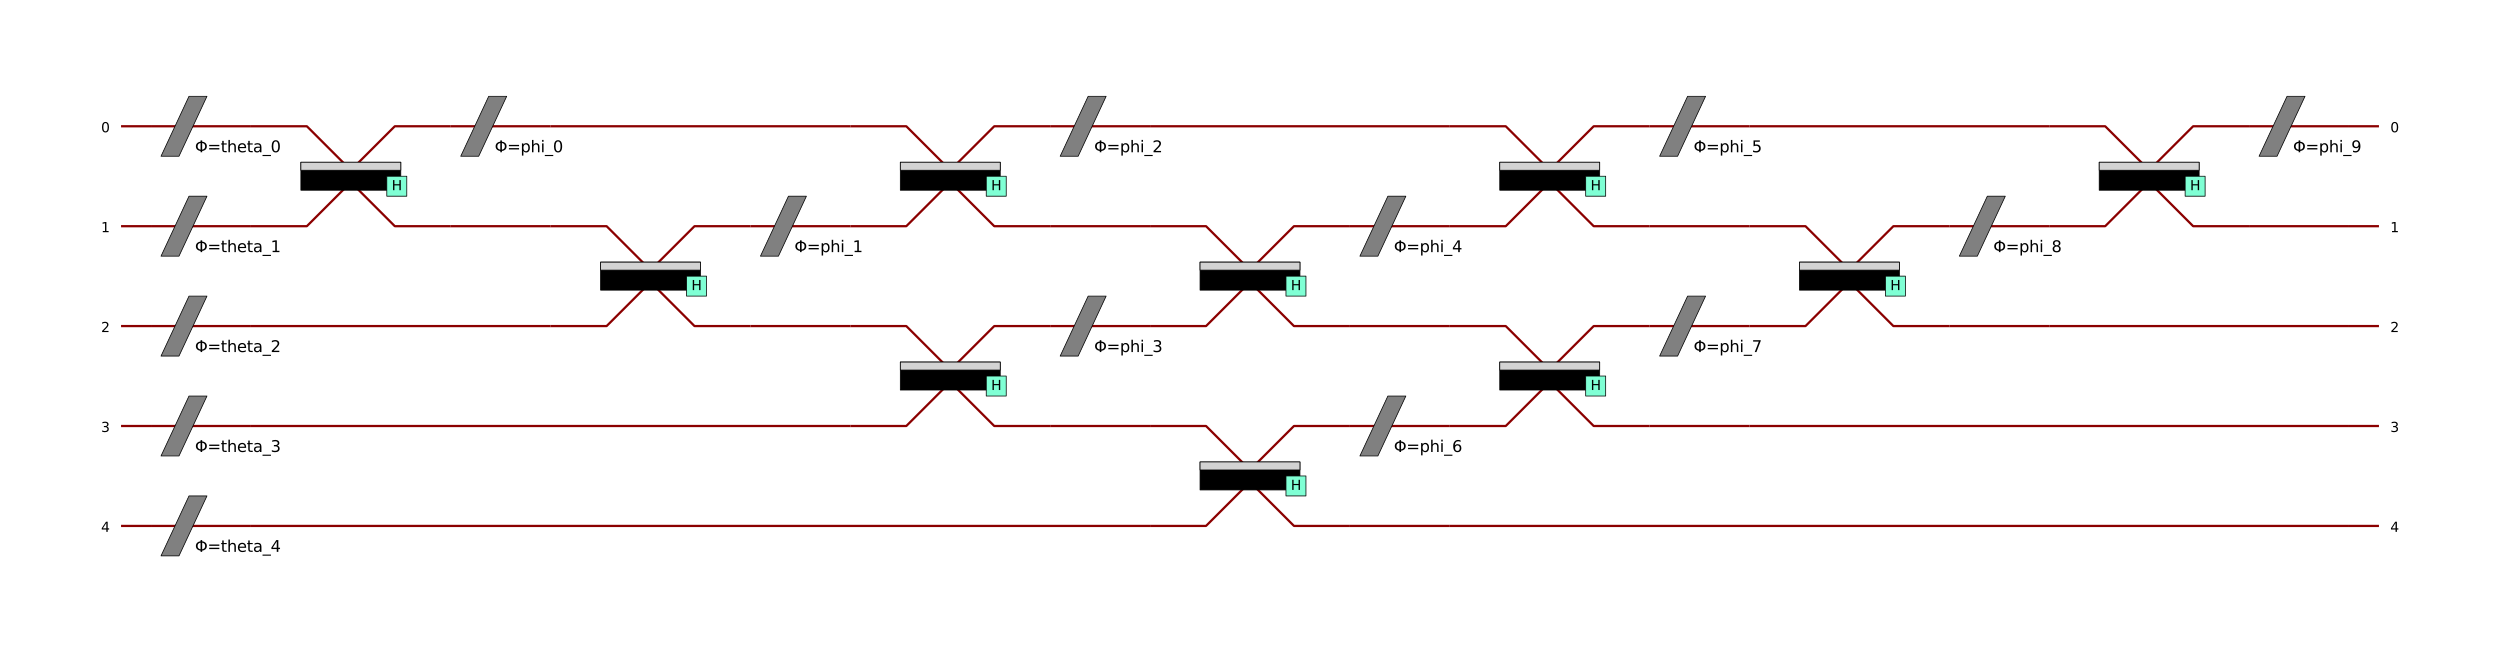 <?xml version="1.0" encoding="utf-8" standalone="no"?>
<!DOCTYPE svg PUBLIC "-//W3C//DTD SVG 1.1//EN"
  "http://www.w3.org/Graphics/SVG/1.1/DTD/svg11.dtd">
<svg xmlns:xlink="http://www.w3.org/1999/xlink" width="3312pt" height="864pt" viewBox="0 0 3312 864" xmlns="http://www.w3.org/2000/svg" version="1.1">
 <defs>
  <style type="text/css">*{stroke-linejoin: round; stroke-linecap: butt}</style>
 </defs>
 <g id="figure_1">
  <g id="patch_1">
   <path d="M 0 864
L 3312 864
L 3312 0
L 0 0
z
" style="fill: #ffffff"/>
  </g>
  <g id="axes_1">
   <g id="PatchCollection_1">
    <path d="M 160.364 167.286
L 200.071 167.286
" clip-path="url(#staticClipPath)" style="fill: none; stroke: #8b0000; stroke-width: 3"/>
    <path d="M 160.364 299.643
L 200.071 299.643
" clip-path="url(#staticClipPath)" style="fill: none; stroke: #8b0000; stroke-width: 3"/>
    <path d="M 160.364 432
L 200.071 432
" clip-path="url(#staticClipPath)" style="fill: none; stroke: #8b0000; stroke-width: 3"/>
    <path d="M 160.364 564.357
L 200.071 564.357
" clip-path="url(#staticClipPath)" style="fill: none; stroke: #8b0000; stroke-width: 3"/>
    <path d="M 160.364 696.714
L 200.071 696.714
" clip-path="url(#staticClipPath)" style="fill: none; stroke: #8b0000; stroke-width: 3"/>
    <path d="M 200.071 167.286
L 332.428 167.286
" clip-path="url(#staticClipPath)" style="fill: none; stroke: #8b0000; stroke-width: 3"/>
    <path d="M 213.307 206.993
L 237.131 206.993
L 274.191 127.578
L 250.367 127.578
L 213.307 206.993
L 237.131 206.993
z
" clip-path="url(#staticClipPath)" style="fill: #808080; stroke: #000000"/>
    <path d="M 200.071 299.643
L 332.428 299.643
" clip-path="url(#staticClipPath)" style="fill: none; stroke: #8b0000; stroke-width: 3"/>
    <path d="M 213.307 339.35
L 237.131 339.35
L 274.191 259.936
L 250.367 259.936
L 213.307 339.35
L 237.131 339.35
z
" clip-path="url(#staticClipPath)" style="fill: #808080; stroke: #000000"/>
    <path d="M 200.071 432
L 332.428 432
" clip-path="url(#staticClipPath)" style="fill: none; stroke: #8b0000; stroke-width: 3"/>
    <path d="M 213.307 471.707
L 237.131 471.707
L 274.191 392.293
L 250.367 392.293
L 213.307 471.707
L 237.131 471.707
z
" clip-path="url(#staticClipPath)" style="fill: #808080; stroke: #000000"/>
    <path d="M 200.071 564.357
L 332.428 564.357
" clip-path="url(#staticClipPath)" style="fill: none; stroke: #8b0000; stroke-width: 3"/>
    <path d="M 213.307 604.064
L 237.131 604.064
L 274.191 524.65
L 250.367 524.65
L 213.307 604.064
L 237.131 604.064
z
" clip-path="url(#staticClipPath)" style="fill: #808080; stroke: #000000"/>
    <path d="M 200.071 696.714
L 332.428 696.714
" clip-path="url(#staticClipPath)" style="fill: none; stroke: #8b0000; stroke-width: 3"/>
    <path d="M 213.307 736.422
L 237.131 736.422
L 274.191 657.007
L 250.367 657.007
L 213.307 736.422
L 237.131 736.422
z
" clip-path="url(#staticClipPath)" style="fill: #808080; stroke: #000000"/>
    <path d="M 332.428 167.286
L 406.548 167.286
L 456.844 217.581
" clip-path="url(#staticClipPath)" style="fill: none; stroke: #8b0000; stroke-width: 3"/>
    <path d="M 472.727 217.581
L 523.022 167.286
L 597.142 167.286
" clip-path="url(#staticClipPath)" style="fill: none; stroke: #8b0000; stroke-width: 3"/>
    <path d="M 332.428 299.643
L 406.548 299.643
L 456.844 249.347
" clip-path="url(#staticClipPath)" style="fill: none; stroke: #8b0000; stroke-width: 3"/>
    <path d="M 472.727 249.347
L 523.022 299.643
L 597.142 299.643
" clip-path="url(#staticClipPath)" style="fill: none; stroke: #8b0000; stroke-width: 3"/>
    <path d="M 398.607 214.934
L 530.964 214.934
L 530.964 251.994
L 398.607 251.994
z
" clip-path="url(#staticClipPath)" style="stroke: #000000"/>
    <path d="M 398.607 214.934
L 530.964 214.934
L 530.964 225.523
L 398.607 225.523
z
" clip-path="url(#staticClipPath)" style="fill: #d3d3d3; stroke: #000000"/>
    <path d="M 512.434 233.464
L 538.905 233.464
L 538.905 259.936
L 512.434 259.936
z
" clip-path="url(#staticClipPath)" style="fill: #7fffd4; stroke: #000000"/>
    <path d="M 597.142 167.286
L 729.5 167.286
" clip-path="url(#staticClipPath)" style="fill: none; stroke: #8b0000; stroke-width: 3"/>
    <path d="M 610.378 206.993
L 634.202 206.993
L 671.262 127.578
L 647.438 127.578
L 610.378 206.993
L 634.202 206.993
z
" clip-path="url(#staticClipPath)" style="fill: #808080; stroke: #000000"/>
    <path d="M 597.142 299.643
L 729.5 299.643
" clip-path="url(#staticClipPath)" style="fill: none; stroke: #8b0000; stroke-width: 3"/>
    <path d="M 332.428 432
L 729.5 432
" clip-path="url(#staticClipPath)" style="fill: none; stroke: #8b0000; stroke-width: 3"/>
    <path d="M 729.5 299.643
L 803.62 299.643
L 853.915 349.939
" clip-path="url(#staticClipPath)" style="fill: none; stroke: #8b0000; stroke-width: 3"/>
    <path d="M 869.798 349.939
L 920.094 299.643
L 994.214 299.643
" clip-path="url(#staticClipPath)" style="fill: none; stroke: #8b0000; stroke-width: 3"/>
    <path d="M 729.5 432
L 803.62 432
L 853.915 381.704
" clip-path="url(#staticClipPath)" style="fill: none; stroke: #8b0000; stroke-width: 3"/>
    <path d="M 869.798 381.704
L 920.094 432
L 994.214 432
" clip-path="url(#staticClipPath)" style="fill: none; stroke: #8b0000; stroke-width: 3"/>
    <path d="M 795.678 347.291
L 928.035 347.291
L 928.035 384.351
L 795.678 384.351
z
" clip-path="url(#staticClipPath)" style="stroke: #000000"/>
    <path d="M 795.678 347.291
L 928.035 347.291
L 928.035 357.88
L 795.678 357.88
z
" clip-path="url(#staticClipPath)" style="fill: #d3d3d3; stroke: #000000"/>
    <path d="M 909.505 365.821
L 935.977 365.821
L 935.977 392.293
L 909.505 392.293
z
" clip-path="url(#staticClipPath)" style="fill: #7fffd4; stroke: #000000"/>
    <path d="M 994.214 299.643
L 1126.571 299.643
" clip-path="url(#staticClipPath)" style="fill: none; stroke: #8b0000; stroke-width: 3"/>
    <path d="M 1007.45 339.35
L 1031.274 339.35
L 1068.334 259.936
L 1044.51 259.936
L 1007.45 339.35
L 1031.274 339.35
z
" clip-path="url(#staticClipPath)" style="fill: #808080; stroke: #000000"/>
    <path d="M 994.214 432
L 1126.571 432
" clip-path="url(#staticClipPath)" style="fill: none; stroke: #8b0000; stroke-width: 3"/>
    <path d="M 729.5 167.286
L 1126.571 167.286
" clip-path="url(#staticClipPath)" style="fill: none; stroke: #8b0000; stroke-width: 3"/>
    <path d="M 1126.571 167.286
L 1200.691 167.286
L 1250.987 217.581
" clip-path="url(#staticClipPath)" style="fill: none; stroke: #8b0000; stroke-width: 3"/>
    <path d="M 1266.87 217.581
L 1317.166 167.286
L 1391.286 167.286
" clip-path="url(#staticClipPath)" style="fill: none; stroke: #8b0000; stroke-width: 3"/>
    <path d="M 1126.571 299.643
L 1200.691 299.643
L 1250.987 249.347
" clip-path="url(#staticClipPath)" style="fill: none; stroke: #8b0000; stroke-width: 3"/>
    <path d="M 1266.87 249.347
L 1317.166 299.643
L 1391.286 299.643
" clip-path="url(#staticClipPath)" style="fill: none; stroke: #8b0000; stroke-width: 3"/>
    <path d="M 1192.75 214.934
L 1325.107 214.934
L 1325.107 251.994
L 1192.75 251.994
z
" clip-path="url(#staticClipPath)" style="stroke: #000000"/>
    <path d="M 1192.75 214.934
L 1325.107 214.934
L 1325.107 225.523
L 1192.75 225.523
z
" clip-path="url(#staticClipPath)" style="fill: #d3d3d3; stroke: #000000"/>
    <path d="M 1306.577 233.464
L 1333.048 233.464
L 1333.048 259.936
L 1306.577 259.936
z
" clip-path="url(#staticClipPath)" style="fill: #7fffd4; stroke: #000000"/>
    <path d="M 1391.286 167.286
L 1523.643 167.286
" clip-path="url(#staticClipPath)" style="fill: none; stroke: #8b0000; stroke-width: 3"/>
    <path d="M 1404.521 206.993
L 1428.346 206.993
L 1465.406 127.578
L 1441.581 127.578
L 1404.521 206.993
L 1428.346 206.993
z
" clip-path="url(#staticClipPath)" style="fill: #808080; stroke: #000000"/>
    <path d="M 1391.286 299.643
L 1523.643 299.643
" clip-path="url(#staticClipPath)" style="fill: none; stroke: #8b0000; stroke-width: 3"/>
    <path d="M 332.428 564.357
L 1126.571 564.357
" clip-path="url(#staticClipPath)" style="fill: none; stroke: #8b0000; stroke-width: 3"/>
    <path d="M 1126.571 432
L 1200.691 432
L 1250.987 482.296
" clip-path="url(#staticClipPath)" style="fill: none; stroke: #8b0000; stroke-width: 3"/>
    <path d="M 1266.87 482.296
L 1317.166 432
L 1391.286 432
" clip-path="url(#staticClipPath)" style="fill: none; stroke: #8b0000; stroke-width: 3"/>
    <path d="M 1126.571 564.357
L 1200.691 564.357
L 1250.987 514.061
" clip-path="url(#staticClipPath)" style="fill: none; stroke: #8b0000; stroke-width: 3"/>
    <path d="M 1266.87 514.061
L 1317.166 564.357
L 1391.286 564.357
" clip-path="url(#staticClipPath)" style="fill: none; stroke: #8b0000; stroke-width: 3"/>
    <path d="M 1192.75 479.649
L 1325.107 479.649
L 1325.107 516.709
L 1192.75 516.709
z
" clip-path="url(#staticClipPath)" style="stroke: #000000"/>
    <path d="M 1192.75 479.649
L 1325.107 479.649
L 1325.107 490.237
L 1192.75 490.237
z
" clip-path="url(#staticClipPath)" style="fill: #d3d3d3; stroke: #000000"/>
    <path d="M 1306.577 498.179
L 1333.048 498.179
L 1333.048 524.65
L 1306.577 524.65
z
" clip-path="url(#staticClipPath)" style="fill: #7fffd4; stroke: #000000"/>
    <path d="M 1391.286 432
L 1523.643 432
" clip-path="url(#staticClipPath)" style="fill: none; stroke: #8b0000; stroke-width: 3"/>
    <path d="M 1404.521 471.707
L 1428.346 471.707
L 1465.406 392.293
L 1441.581 392.293
L 1404.521 471.707
L 1428.346 471.707
z
" clip-path="url(#staticClipPath)" style="fill: #808080; stroke: #000000"/>
    <path d="M 1391.286 564.357
L 1523.643 564.357
" clip-path="url(#staticClipPath)" style="fill: none; stroke: #8b0000; stroke-width: 3"/>
    <path d="M 1523.643 299.643
L 1597.763 299.643
L 1648.059 349.939
" clip-path="url(#staticClipPath)" style="fill: none; stroke: #8b0000; stroke-width: 3"/>
    <path d="M 1663.941 349.939
L 1714.237 299.643
L 1788.357 299.643
" clip-path="url(#staticClipPath)" style="fill: none; stroke: #8b0000; stroke-width: 3"/>
    <path d="M 1523.643 432
L 1597.763 432
L 1648.059 381.704
" clip-path="url(#staticClipPath)" style="fill: none; stroke: #8b0000; stroke-width: 3"/>
    <path d="M 1663.941 381.704
L 1714.237 432
L 1788.357 432
" clip-path="url(#staticClipPath)" style="fill: none; stroke: #8b0000; stroke-width: 3"/>
    <path d="M 1589.821 347.291
L 1722.179 347.291
L 1722.179 384.351
L 1589.821 384.351
z
" clip-path="url(#staticClipPath)" style="stroke: #000000"/>
    <path d="M 1589.821 347.291
L 1722.179 347.291
L 1722.179 357.88
L 1589.821 357.88
z
" clip-path="url(#staticClipPath)" style="fill: #d3d3d3; stroke: #000000"/>
    <path d="M 1703.649 365.821
L 1730.12 365.821
L 1730.12 392.293
L 1703.649 392.293
z
" clip-path="url(#staticClipPath)" style="fill: #7fffd4; stroke: #000000"/>
    <path d="M 1788.357 299.643
L 1920.714 299.643
" clip-path="url(#staticClipPath)" style="fill: none; stroke: #8b0000; stroke-width: 3"/>
    <path d="M 1801.593 339.35
L 1825.417 339.35
L 1862.477 259.936
L 1838.653 259.936
L 1801.593 339.35
L 1825.417 339.35
z
" clip-path="url(#staticClipPath)" style="fill: #808080; stroke: #000000"/>
    <path d="M 1788.357 432
L 1920.714 432
" clip-path="url(#staticClipPath)" style="fill: none; stroke: #8b0000; stroke-width: 3"/>
    <path d="M 1523.643 167.286
L 1920.714 167.286
" clip-path="url(#staticClipPath)" style="fill: none; stroke: #8b0000; stroke-width: 3"/>
    <path d="M 1920.714 167.286
L 1994.834 167.286
L 2045.13 217.581
" clip-path="url(#staticClipPath)" style="fill: none; stroke: #8b0000; stroke-width: 3"/>
    <path d="M 2061.013 217.581
L 2111.309 167.286
L 2185.429 167.286
" clip-path="url(#staticClipPath)" style="fill: none; stroke: #8b0000; stroke-width: 3"/>
    <path d="M 1920.714 299.643
L 1994.834 299.643
L 2045.13 249.347
" clip-path="url(#staticClipPath)" style="fill: none; stroke: #8b0000; stroke-width: 3"/>
    <path d="M 2061.013 249.347
L 2111.309 299.643
L 2185.429 299.643
" clip-path="url(#staticClipPath)" style="fill: none; stroke: #8b0000; stroke-width: 3"/>
    <path d="M 1986.893 214.934
L 2119.25 214.934
L 2119.25 251.994
L 1986.893 251.994
z
" clip-path="url(#staticClipPath)" style="stroke: #000000"/>
    <path d="M 1986.893 214.934
L 2119.25 214.934
L 2119.25 225.523
L 1986.893 225.523
z
" clip-path="url(#staticClipPath)" style="fill: #d3d3d3; stroke: #000000"/>
    <path d="M 2100.72 233.464
L 2127.192 233.464
L 2127.192 259.936
L 2100.72 259.936
z
" clip-path="url(#staticClipPath)" style="fill: #7fffd4; stroke: #000000"/>
    <path d="M 2185.429 167.286
L 2317.786 167.286
" clip-path="url(#staticClipPath)" style="fill: none; stroke: #8b0000; stroke-width: 3"/>
    <path d="M 2198.665 206.993
L 2222.489 206.993
L 2259.549 127.578
L 2235.725 127.578
L 2198.665 206.993
L 2222.489 206.993
z
" clip-path="url(#staticClipPath)" style="fill: #808080; stroke: #000000"/>
    <path d="M 2185.429 299.643
L 2317.786 299.643
" clip-path="url(#staticClipPath)" style="fill: none; stroke: #8b0000; stroke-width: 3"/>
    <path d="M 332.428 696.714
L 1523.643 696.714
" clip-path="url(#staticClipPath)" style="fill: none; stroke: #8b0000; stroke-width: 3"/>
    <path d="M 1523.643 564.357
L 1597.763 564.357
L 1648.059 614.653
" clip-path="url(#staticClipPath)" style="fill: none; stroke: #8b0000; stroke-width: 3"/>
    <path d="M 1663.941 614.653
L 1714.237 564.357
L 1788.357 564.357
" clip-path="url(#staticClipPath)" style="fill: none; stroke: #8b0000; stroke-width: 3"/>
    <path d="M 1523.643 696.714
L 1597.763 696.714
L 1648.059 646.419
" clip-path="url(#staticClipPath)" style="fill: none; stroke: #8b0000; stroke-width: 3"/>
    <path d="M 1663.941 646.419
L 1714.237 696.714
L 1788.357 696.714
" clip-path="url(#staticClipPath)" style="fill: none; stroke: #8b0000; stroke-width: 3"/>
    <path d="M 1589.821 612.006
L 1722.179 612.006
L 1722.179 649.066
L 1589.821 649.066
z
" clip-path="url(#staticClipPath)" style="stroke: #000000"/>
    <path d="M 1589.821 612.006
L 1722.179 612.006
L 1722.179 622.594
L 1589.821 622.594
z
" clip-path="url(#staticClipPath)" style="fill: #d3d3d3; stroke: #000000"/>
    <path d="M 1703.649 630.536
L 1730.12 630.536
L 1730.12 657.007
L 1703.649 657.007
z
" clip-path="url(#staticClipPath)" style="fill: #7fffd4; stroke: #000000"/>
    <path d="M 1788.357 564.357
L 1920.714 564.357
" clip-path="url(#staticClipPath)" style="fill: none; stroke: #8b0000; stroke-width: 3"/>
    <path d="M 1801.593 604.064
L 1825.417 604.064
L 1862.477 524.65
L 1838.653 524.65
L 1801.593 604.064
L 1825.417 604.064
z
" clip-path="url(#staticClipPath)" style="fill: #808080; stroke: #000000"/>
    <path d="M 1788.357 696.714
L 1920.714 696.714
" clip-path="url(#staticClipPath)" style="fill: none; stroke: #8b0000; stroke-width: 3"/>
    <path d="M 1920.714 432
L 1994.834 432
L 2045.13 482.296
" clip-path="url(#staticClipPath)" style="fill: none; stroke: #8b0000; stroke-width: 3"/>
    <path d="M 2061.013 482.296
L 2111.309 432
L 2185.429 432
" clip-path="url(#staticClipPath)" style="fill: none; stroke: #8b0000; stroke-width: 3"/>
    <path d="M 1920.714 564.357
L 1994.834 564.357
L 2045.13 514.061
" clip-path="url(#staticClipPath)" style="fill: none; stroke: #8b0000; stroke-width: 3"/>
    <path d="M 2061.013 514.061
L 2111.309 564.357
L 2185.429 564.357
" clip-path="url(#staticClipPath)" style="fill: none; stroke: #8b0000; stroke-width: 3"/>
    <path d="M 1986.893 479.649
L 2119.25 479.649
L 2119.25 516.709
L 1986.893 516.709
z
" clip-path="url(#staticClipPath)" style="stroke: #000000"/>
    <path d="M 1986.893 479.649
L 2119.25 479.649
L 2119.25 490.237
L 1986.893 490.237
z
" clip-path="url(#staticClipPath)" style="fill: #d3d3d3; stroke: #000000"/>
    <path d="M 2100.72 498.179
L 2127.192 498.179
L 2127.192 524.65
L 2100.72 524.65
z
" clip-path="url(#staticClipPath)" style="fill: #7fffd4; stroke: #000000"/>
    <path d="M 2185.429 432
L 2317.786 432
" clip-path="url(#staticClipPath)" style="fill: none; stroke: #8b0000; stroke-width: 3"/>
    <path d="M 2198.665 471.707
L 2222.489 471.707
L 2259.549 392.293
L 2235.725 392.293
L 2198.665 471.707
L 2222.489 471.707
z
" clip-path="url(#staticClipPath)" style="fill: #808080; stroke: #000000"/>
    <path d="M 2185.429 564.357
L 2317.786 564.357
" clip-path="url(#staticClipPath)" style="fill: none; stroke: #8b0000; stroke-width: 3"/>
    <path d="M 2317.786 299.643
L 2391.906 299.643
L 2442.202 349.939
" clip-path="url(#staticClipPath)" style="fill: none; stroke: #8b0000; stroke-width: 3"/>
    <path d="M 2458.085 349.939
L 2508.38 299.643
L 2582.5 299.643
" clip-path="url(#staticClipPath)" style="fill: none; stroke: #8b0000; stroke-width: 3"/>
    <path d="M 2317.786 432
L 2391.906 432
L 2442.202 381.704
" clip-path="url(#staticClipPath)" style="fill: none; stroke: #8b0000; stroke-width: 3"/>
    <path d="M 2458.085 381.704
L 2508.38 432
L 2582.5 432
" clip-path="url(#staticClipPath)" style="fill: none; stroke: #8b0000; stroke-width: 3"/>
    <path d="M 2383.965 347.291
L 2516.322 347.291
L 2516.322 384.351
L 2383.965 384.351
z
" clip-path="url(#staticClipPath)" style="stroke: #000000"/>
    <path d="M 2383.965 347.291
L 2516.322 347.291
L 2516.322 357.88
L 2383.965 357.88
z
" clip-path="url(#staticClipPath)" style="fill: #d3d3d3; stroke: #000000"/>
    <path d="M 2497.792 365.821
L 2524.263 365.821
L 2524.263 392.293
L 2497.792 392.293
z
" clip-path="url(#staticClipPath)" style="fill: #7fffd4; stroke: #000000"/>
    <path d="M 2582.5 299.643
L 2714.858 299.643
" clip-path="url(#staticClipPath)" style="fill: none; stroke: #8b0000; stroke-width: 3"/>
    <path d="M 2595.736 339.35
L 2619.56 339.35
L 2656.62 259.936
L 2632.796 259.936
L 2595.736 339.35
L 2619.56 339.35
z
" clip-path="url(#staticClipPath)" style="fill: #808080; stroke: #000000"/>
    <path d="M 2582.5 432
L 2714.858 432
" clip-path="url(#staticClipPath)" style="fill: none; stroke: #8b0000; stroke-width: 3"/>
    <path d="M 2317.786 167.286
L 2714.858 167.286
" clip-path="url(#staticClipPath)" style="fill: none; stroke: #8b0000; stroke-width: 3"/>
    <path d="M 2714.858 167.286
L 2788.978 167.286
L 2839.273 217.581
" clip-path="url(#staticClipPath)" style="fill: none; stroke: #8b0000; stroke-width: 3"/>
    <path d="M 2855.156 217.581
L 2905.452 167.286
L 2979.572 167.286
" clip-path="url(#staticClipPath)" style="fill: none; stroke: #8b0000; stroke-width: 3"/>
    <path d="M 2714.858 299.643
L 2788.978 299.643
L 2839.273 249.347
" clip-path="url(#staticClipPath)" style="fill: none; stroke: #8b0000; stroke-width: 3"/>
    <path d="M 2855.156 249.347
L 2905.452 299.643
L 2979.572 299.643
" clip-path="url(#staticClipPath)" style="fill: none; stroke: #8b0000; stroke-width: 3"/>
    <path d="M 2781.036 214.934
L 2913.393 214.934
L 2913.393 251.994
L 2781.036 251.994
z
" clip-path="url(#staticClipPath)" style="stroke: #000000"/>
    <path d="M 2781.036 214.934
L 2913.393 214.934
L 2913.393 225.523
L 2781.036 225.523
z
" clip-path="url(#staticClipPath)" style="fill: #d3d3d3; stroke: #000000"/>
    <path d="M 2894.863 233.464
L 2921.335 233.464
L 2921.335 259.936
L 2894.863 259.936
z
" clip-path="url(#staticClipPath)" style="fill: #7fffd4; stroke: #000000"/>
    <path d="M 2979.572 167.286
L 3111.929 167.286
" clip-path="url(#staticClipPath)" style="fill: none; stroke: #8b0000; stroke-width: 3"/>
    <path d="M 2992.808 206.993
L 3016.632 206.993
L 3053.692 127.578
L 3029.868 127.578
L 2992.808 206.993
L 3016.632 206.993
z
" clip-path="url(#staticClipPath)" style="fill: #808080; stroke: #000000"/>
    <path d="M 2979.572 299.643
L 3111.929 299.643
" clip-path="url(#staticClipPath)" style="fill: none; stroke: #8b0000; stroke-width: 3"/>
    <path d="M 2714.858 432
L 3111.929 432
" clip-path="url(#staticClipPath)" style="fill: none; stroke: #8b0000; stroke-width: 3"/>
    <path d="M 2317.786 564.357
L 3111.929 564.357
" clip-path="url(#staticClipPath)" style="fill: none; stroke: #8b0000; stroke-width: 3"/>
    <path d="M 1920.714 696.714
L 3111.929 696.714
" clip-path="url(#staticClipPath)" style="fill: none; stroke: #8b0000; stroke-width: 3"/>
    <path d="M 3111.929 167.286
L 3151.636 167.286
" clip-path="url(#staticClipPath)" style="fill: none; stroke: #8b0000; stroke-width: 3"/>
    <path d="M 3111.929 299.643
L 3151.636 299.643
" clip-path="url(#staticClipPath)" style="fill: none; stroke: #8b0000; stroke-width: 3"/>
    <path d="M 3111.929 432
L 3151.636 432
" clip-path="url(#staticClipPath)" style="fill: none; stroke: #8b0000; stroke-width: 3"/>
    <path d="M 3111.929 564.357
L 3151.636 564.357
" clip-path="url(#staticClipPath)" style="fill: none; stroke: #8b0000; stroke-width: 3"/>
    <path d="M 3111.929 696.714
L 3151.636 696.714
" clip-path="url(#staticClipPath)" style="fill: none; stroke: #8b0000; stroke-width: 3"/>
   </g>
   <g id="text_1">
    <!-- Φ=theta_0 -->
    <g transform="translate(258.308 201.698) scale(0.21 -0.21)">
     <defs>
      <path id="DejaVuSans-3a6" d="M 2206 3644
Q 1738 3578 1431 3306
Q 1025 2947 1025 2328
Q 1025 1713 1431 1353
Q 1738 1081 2206 1016
L 2206 3644
z
M 2838 1016
Q 3306 1081 3613 1353
Q 4013 1713 4013 2328
Q 4013 2947 3613 3306
Q 3306 3578 2838 3644
L 2838 1016
z
M 2206 494
Q 1444 563 950 981
Q 359 1481 359 2328
Q 359 3175 950 3678
Q 1441 4100 2206 4169
L 2206 4666
L 2838 4666
L 2838 4169
Q 3600 4097 4091 3678
Q 4678 3175 4678 2328
Q 4678 1484 4091 981
Q 3600 563 2838 491
L 2838 0
L 2206 0
L 2206 494
z
" transform="scale(0.016)"/>
      <path id="DejaVuSans-3d" d="M 678 2906
L 4684 2906
L 4684 2381
L 678 2381
L 678 2906
z
M 678 1631
L 4684 1631
L 4684 1100
L 678 1100
L 678 1631
z
" transform="scale(0.016)"/>
      <path id="DejaVuSans-74" d="M 1172 4494
L 1172 3500
L 2356 3500
L 2356 3053
L 1172 3053
L 1172 1153
Q 1172 725 1289 603
Q 1406 481 1766 481
L 2356 481
L 2356 0
L 1766 0
Q 1100 0 847 248
Q 594 497 594 1153
L 594 3053
L 172 3053
L 172 3500
L 594 3500
L 594 4494
L 1172 4494
z
" transform="scale(0.016)"/>
      <path id="DejaVuSans-68" d="M 3513 2113
L 3513 0
L 2938 0
L 2938 2094
Q 2938 2591 2744 2837
Q 2550 3084 2163 3084
Q 1697 3084 1428 2787
Q 1159 2491 1159 1978
L 1159 0
L 581 0
L 581 4863
L 1159 4863
L 1159 2956
Q 1366 3272 1645 3428
Q 1925 3584 2291 3584
Q 2894 3584 3203 3211
Q 3513 2838 3513 2113
z
" transform="scale(0.016)"/>
      <path id="DejaVuSans-65" d="M 3597 1894
L 3597 1613
L 953 1613
Q 991 1019 1311 708
Q 1631 397 2203 397
Q 2534 397 2845 478
Q 3156 559 3463 722
L 3463 178
Q 3153 47 2828 -22
Q 2503 -91 2169 -91
Q 1331 -91 842 396
Q 353 884 353 1716
Q 353 2575 817 3079
Q 1281 3584 2069 3584
Q 2775 3584 3186 3129
Q 3597 2675 3597 1894
z
M 3022 2063
Q 3016 2534 2758 2815
Q 2500 3097 2075 3097
Q 1594 3097 1305 2825
Q 1016 2553 972 2059
L 3022 2063
z
" transform="scale(0.016)"/>
      <path id="DejaVuSans-61" d="M 2194 1759
Q 1497 1759 1228 1600
Q 959 1441 959 1056
Q 959 750 1161 570
Q 1363 391 1709 391
Q 2188 391 2477 730
Q 2766 1069 2766 1631
L 2766 1759
L 2194 1759
z
M 3341 1997
L 3341 0
L 2766 0
L 2766 531
Q 2569 213 2275 61
Q 1981 -91 1556 -91
Q 1019 -91 701 211
Q 384 513 384 1019
Q 384 1609 779 1909
Q 1175 2209 1959 2209
L 2766 2209
L 2766 2266
Q 2766 2663 2505 2880
Q 2244 3097 1772 3097
Q 1472 3097 1187 3025
Q 903 2953 641 2809
L 641 3341
Q 956 3463 1253 3523
Q 1550 3584 1831 3584
Q 2591 3584 2966 3190
Q 3341 2797 3341 1997
z
" transform="scale(0.016)"/>
      <path id="DejaVuSans-5f" d="M 3263 -1063
L 3263 -1509
L -63 -1509
L -63 -1063
L 3263 -1063
z
" transform="scale(0.016)"/>
      <path id="DejaVuSans-30" d="M 2034 4250
Q 1547 4250 1301 3770
Q 1056 3291 1056 2328
Q 1056 1369 1301 889
Q 1547 409 2034 409
Q 2525 409 2770 889
Q 3016 1369 3016 2328
Q 3016 3291 2770 3770
Q 2525 4250 2034 4250
z
M 2034 4750
Q 2819 4750 3233 4129
Q 3647 3509 3647 2328
Q 3647 1150 3233 529
Q 2819 -91 2034 -91
Q 1250 -91 836 529
Q 422 1150 422 2328
Q 422 3509 836 4129
Q 1250 4750 2034 4750
z
" transform="scale(0.016)"/>
     </defs>
     <use xlink:href="#DejaVuSans-3a6"/>
     <use xlink:href="#DejaVuSans-3d" x="78.711"/>
     <use xlink:href="#DejaVuSans-74" x="162.5"/>
     <use xlink:href="#DejaVuSans-68" x="201.709"/>
     <use xlink:href="#DejaVuSans-65" x="265.088"/>
     <use xlink:href="#DejaVuSans-74" x="326.611"/>
     <use xlink:href="#DejaVuSans-61" x="365.82"/>
     <use xlink:href="#DejaVuSans-5f" x="427.1"/>
     <use xlink:href="#DejaVuSans-30" x="477.1"/>
    </g>
   </g>
   <g id="text_2">
    <!-- Φ=theta_1 -->
    <g transform="translate(258.308 334.056) scale(0.21 -0.21)">
     <defs>
      <path id="DejaVuSans-31" d="M 794 531
L 1825 531
L 1825 4091
L 703 3866
L 703 4441
L 1819 4666
L 2450 4666
L 2450 531
L 3481 531
L 3481 0
L 794 0
L 794 531
z
" transform="scale(0.016)"/>
     </defs>
     <use xlink:href="#DejaVuSans-3a6"/>
     <use xlink:href="#DejaVuSans-3d" x="78.711"/>
     <use xlink:href="#DejaVuSans-74" x="162.5"/>
     <use xlink:href="#DejaVuSans-68" x="201.709"/>
     <use xlink:href="#DejaVuSans-65" x="265.088"/>
     <use xlink:href="#DejaVuSans-74" x="326.611"/>
     <use xlink:href="#DejaVuSans-61" x="365.82"/>
     <use xlink:href="#DejaVuSans-5f" x="427.1"/>
     <use xlink:href="#DejaVuSans-31" x="477.1"/>
    </g>
   </g>
   <g id="text_3">
    <!-- Φ=theta_2 -->
    <g transform="translate(258.308 466.413) scale(0.21 -0.21)">
     <defs>
      <path id="DejaVuSans-32" d="M 1228 531
L 3431 531
L 3431 0
L 469 0
L 469 531
Q 828 903 1448 1529
Q 2069 2156 2228 2338
Q 2531 2678 2651 2914
Q 2772 3150 2772 3378
Q 2772 3750 2511 3984
Q 2250 4219 1831 4219
Q 1534 4219 1204 4116
Q 875 4013 500 3803
L 500 4441
Q 881 4594 1212 4672
Q 1544 4750 1819 4750
Q 2544 4750 2975 4387
Q 3406 4025 3406 3419
Q 3406 3131 3298 2873
Q 3191 2616 2906 2266
Q 2828 2175 2409 1742
Q 1991 1309 1228 531
z
" transform="scale(0.016)"/>
     </defs>
     <use xlink:href="#DejaVuSans-3a6"/>
     <use xlink:href="#DejaVuSans-3d" x="78.711"/>
     <use xlink:href="#DejaVuSans-74" x="162.5"/>
     <use xlink:href="#DejaVuSans-68" x="201.709"/>
     <use xlink:href="#DejaVuSans-65" x="265.088"/>
     <use xlink:href="#DejaVuSans-74" x="326.611"/>
     <use xlink:href="#DejaVuSans-61" x="365.82"/>
     <use xlink:href="#DejaVuSans-5f" x="427.1"/>
     <use xlink:href="#DejaVuSans-32" x="477.1"/>
    </g>
   </g>
   <g id="text_4">
    <!-- Φ=theta_3 -->
    <g transform="translate(258.308 598.77) scale(0.21 -0.21)">
     <defs>
      <path id="DejaVuSans-33" d="M 2597 2516
Q 3050 2419 3304 2112
Q 3559 1806 3559 1356
Q 3559 666 3084 287
Q 2609 -91 1734 -91
Q 1441 -91 1130 -33
Q 819 25 488 141
L 488 750
Q 750 597 1062 519
Q 1375 441 1716 441
Q 2309 441 2620 675
Q 2931 909 2931 1356
Q 2931 1769 2642 2001
Q 2353 2234 1838 2234
L 1294 2234
L 1294 2753
L 1863 2753
Q 2328 2753 2575 2939
Q 2822 3125 2822 3475
Q 2822 3834 2567 4026
Q 2313 4219 1838 4219
Q 1578 4219 1281 4162
Q 984 4106 628 3988
L 628 4550
Q 988 4650 1302 4700
Q 1616 4750 1894 4750
Q 2613 4750 3031 4423
Q 3450 4097 3450 3541
Q 3450 3153 3228 2886
Q 3006 2619 2597 2516
z
" transform="scale(0.016)"/>
     </defs>
     <use xlink:href="#DejaVuSans-3a6"/>
     <use xlink:href="#DejaVuSans-3d" x="78.711"/>
     <use xlink:href="#DejaVuSans-74" x="162.5"/>
     <use xlink:href="#DejaVuSans-68" x="201.709"/>
     <use xlink:href="#DejaVuSans-65" x="265.088"/>
     <use xlink:href="#DejaVuSans-74" x="326.611"/>
     <use xlink:href="#DejaVuSans-61" x="365.82"/>
     <use xlink:href="#DejaVuSans-5f" x="427.1"/>
     <use xlink:href="#DejaVuSans-33" x="477.1"/>
    </g>
   </g>
   <g id="text_5">
    <!-- Φ=theta_4 -->
    <g transform="translate(258.308 731.127) scale(0.21 -0.21)">
     <defs>
      <path id="DejaVuSans-34" d="M 2419 4116
L 825 1625
L 2419 1625
L 2419 4116
z
M 2253 4666
L 3047 4666
L 3047 1625
L 3713 1625
L 3713 1100
L 3047 1100
L 3047 0
L 2419 0
L 2419 1100
L 313 1100
L 313 1709
L 2253 4666
z
" transform="scale(0.016)"/>
     </defs>
     <use xlink:href="#DejaVuSans-3a6"/>
     <use xlink:href="#DejaVuSans-3d" x="78.711"/>
     <use xlink:href="#DejaVuSans-74" x="162.5"/>
     <use xlink:href="#DejaVuSans-68" x="201.709"/>
     <use xlink:href="#DejaVuSans-65" x="265.088"/>
     <use xlink:href="#DejaVuSans-74" x="326.611"/>
     <use xlink:href="#DejaVuSans-61" x="365.82"/>
     <use xlink:href="#DejaVuSans-5f" x="427.1"/>
     <use xlink:href="#DejaVuSans-34" x="477.1"/>
    </g>
   </g>
   <g id="text_6">
    <!-- H -->
    <g transform="translate(518.901 251.994) scale(0.18 -0.18)">
     <defs>
      <path id="DejaVuSans-48" d="M 628 4666
L 1259 4666
L 1259 2753
L 3553 2753
L 3553 4666
L 4184 4666
L 4184 0
L 3553 0
L 3553 2222
L 1259 2222
L 1259 0
L 628 0
L 628 4666
z
" transform="scale(0.016)"/>
     </defs>
     <use xlink:href="#DejaVuSans-48"/>
    </g>
   </g>
   <g id="text_7">
    <!-- Φ=phi_0 -->
    <g transform="translate(655.38 201.698) scale(0.21 -0.21)">
     <defs>
      <path id="DejaVuSans-70" d="M 1159 525
L 1159 -1331
L 581 -1331
L 581 3500
L 1159 3500
L 1159 2969
Q 1341 3281 1617 3432
Q 1894 3584 2278 3584
Q 2916 3584 3314 3078
Q 3713 2572 3713 1747
Q 3713 922 3314 415
Q 2916 -91 2278 -91
Q 1894 -91 1617 61
Q 1341 213 1159 525
z
M 3116 1747
Q 3116 2381 2855 2742
Q 2594 3103 2138 3103
Q 1681 3103 1420 2742
Q 1159 2381 1159 1747
Q 1159 1113 1420 752
Q 1681 391 2138 391
Q 2594 391 2855 752
Q 3116 1113 3116 1747
z
" transform="scale(0.016)"/>
      <path id="DejaVuSans-69" d="M 603 3500
L 1178 3500
L 1178 0
L 603 0
L 603 3500
z
M 603 4863
L 1178 4863
L 1178 4134
L 603 4134
L 603 4863
z
" transform="scale(0.016)"/>
     </defs>
     <use xlink:href="#DejaVuSans-3a6"/>
     <use xlink:href="#DejaVuSans-3d" x="78.711"/>
     <use xlink:href="#DejaVuSans-70" x="162.5"/>
     <use xlink:href="#DejaVuSans-68" x="225.977"/>
     <use xlink:href="#DejaVuSans-69" x="289.355"/>
     <use xlink:href="#DejaVuSans-5f" x="317.139"/>
     <use xlink:href="#DejaVuSans-30" x="367.139"/>
    </g>
   </g>
   <g id="text_8">
    <!-- H -->
    <g transform="translate(915.973 384.351) scale(0.18 -0.18)">
     <use xlink:href="#DejaVuSans-48"/>
    </g>
   </g>
   <g id="text_9">
    <!-- Φ=phi_1 -->
    <g transform="translate(1052.451 334.056) scale(0.21 -0.21)">
     <use xlink:href="#DejaVuSans-3a6"/>
     <use xlink:href="#DejaVuSans-3d" x="78.711"/>
     <use xlink:href="#DejaVuSans-70" x="162.5"/>
     <use xlink:href="#DejaVuSans-68" x="225.977"/>
     <use xlink:href="#DejaVuSans-69" x="289.355"/>
     <use xlink:href="#DejaVuSans-5f" x="317.139"/>
     <use xlink:href="#DejaVuSans-31" x="367.139"/>
    </g>
   </g>
   <g id="text_10">
    <!-- H -->
    <g transform="translate(1313.044 251.994) scale(0.18 -0.18)">
     <use xlink:href="#DejaVuSans-48"/>
    </g>
   </g>
   <g id="text_11">
    <!-- Φ=phi_2 -->
    <g transform="translate(1449.523 201.698) scale(0.21 -0.21)">
     <use xlink:href="#DejaVuSans-3a6"/>
     <use xlink:href="#DejaVuSans-3d" x="78.711"/>
     <use xlink:href="#DejaVuSans-70" x="162.5"/>
     <use xlink:href="#DejaVuSans-68" x="225.977"/>
     <use xlink:href="#DejaVuSans-69" x="289.355"/>
     <use xlink:href="#DejaVuSans-5f" x="317.139"/>
     <use xlink:href="#DejaVuSans-32" x="367.139"/>
    </g>
   </g>
   <g id="text_12">
    <!-- H -->
    <g transform="translate(1313.044 516.709) scale(0.18 -0.18)">
     <use xlink:href="#DejaVuSans-48"/>
    </g>
   </g>
   <g id="text_13">
    <!-- Φ=phi_3 -->
    <g transform="translate(1449.523 466.413) scale(0.21 -0.21)">
     <use xlink:href="#DejaVuSans-3a6"/>
     <use xlink:href="#DejaVuSans-3d" x="78.711"/>
     <use xlink:href="#DejaVuSans-70" x="162.5"/>
     <use xlink:href="#DejaVuSans-68" x="225.977"/>
     <use xlink:href="#DejaVuSans-69" x="289.355"/>
     <use xlink:href="#DejaVuSans-5f" x="317.139"/>
     <use xlink:href="#DejaVuSans-33" x="367.139"/>
    </g>
   </g>
   <g id="text_14">
    <!-- H -->
    <g transform="translate(1710.116 384.351) scale(0.18 -0.18)">
     <use xlink:href="#DejaVuSans-48"/>
    </g>
   </g>
   <g id="text_15">
    <!-- Φ=phi_4 -->
    <g transform="translate(1846.594 334.056) scale(0.21 -0.21)">
     <use xlink:href="#DejaVuSans-3a6"/>
     <use xlink:href="#DejaVuSans-3d" x="78.711"/>
     <use xlink:href="#DejaVuSans-70" x="162.5"/>
     <use xlink:href="#DejaVuSans-68" x="225.977"/>
     <use xlink:href="#DejaVuSans-69" x="289.355"/>
     <use xlink:href="#DejaVuSans-5f" x="317.139"/>
     <use xlink:href="#DejaVuSans-34" x="367.139"/>
    </g>
   </g>
   <g id="text_16">
    <!-- H -->
    <g transform="translate(2107.188 251.994) scale(0.18 -0.18)">
     <use xlink:href="#DejaVuSans-48"/>
    </g>
   </g>
   <g id="text_17">
    <!-- Φ=phi_5 -->
    <g transform="translate(2243.666 201.698) scale(0.21 -0.21)">
     <defs>
      <path id="DejaVuSans-35" d="M 691 4666
L 3169 4666
L 3169 4134
L 1269 4134
L 1269 2991
Q 1406 3038 1543 3061
Q 1681 3084 1819 3084
Q 2600 3084 3056 2656
Q 3513 2228 3513 1497
Q 3513 744 3044 326
Q 2575 -91 1722 -91
Q 1428 -91 1123 -41
Q 819 9 494 109
L 494 744
Q 775 591 1075 516
Q 1375 441 1709 441
Q 2250 441 2565 725
Q 2881 1009 2881 1497
Q 2881 1984 2565 2268
Q 2250 2553 1709 2553
Q 1456 2553 1204 2497
Q 953 2441 691 2322
L 691 4666
z
" transform="scale(0.016)"/>
     </defs>
     <use xlink:href="#DejaVuSans-3a6"/>
     <use xlink:href="#DejaVuSans-3d" x="78.711"/>
     <use xlink:href="#DejaVuSans-70" x="162.5"/>
     <use xlink:href="#DejaVuSans-68" x="225.977"/>
     <use xlink:href="#DejaVuSans-69" x="289.355"/>
     <use xlink:href="#DejaVuSans-5f" x="317.139"/>
     <use xlink:href="#DejaVuSans-35" x="367.139"/>
    </g>
   </g>
   <g id="text_18">
    <!-- H -->
    <g transform="translate(1710.116 649.066) scale(0.18 -0.18)">
     <use xlink:href="#DejaVuSans-48"/>
    </g>
   </g>
   <g id="text_19">
    <!-- Φ=phi_6 -->
    <g transform="translate(1846.594 598.77) scale(0.21 -0.21)">
     <defs>
      <path id="DejaVuSans-36" d="M 2113 2584
Q 1688 2584 1439 2293
Q 1191 2003 1191 1497
Q 1191 994 1439 701
Q 1688 409 2113 409
Q 2538 409 2786 701
Q 3034 994 3034 1497
Q 3034 2003 2786 2293
Q 2538 2584 2113 2584
z
M 3366 4563
L 3366 3988
Q 3128 4100 2886 4159
Q 2644 4219 2406 4219
Q 1781 4219 1451 3797
Q 1122 3375 1075 2522
Q 1259 2794 1537 2939
Q 1816 3084 2150 3084
Q 2853 3084 3261 2657
Q 3669 2231 3669 1497
Q 3669 778 3244 343
Q 2819 -91 2113 -91
Q 1303 -91 875 529
Q 447 1150 447 2328
Q 447 3434 972 4092
Q 1497 4750 2381 4750
Q 2619 4750 2861 4703
Q 3103 4656 3366 4563
z
" transform="scale(0.016)"/>
     </defs>
     <use xlink:href="#DejaVuSans-3a6"/>
     <use xlink:href="#DejaVuSans-3d" x="78.711"/>
     <use xlink:href="#DejaVuSans-70" x="162.5"/>
     <use xlink:href="#DejaVuSans-68" x="225.977"/>
     <use xlink:href="#DejaVuSans-69" x="289.355"/>
     <use xlink:href="#DejaVuSans-5f" x="317.139"/>
     <use xlink:href="#DejaVuSans-36" x="367.139"/>
    </g>
   </g>
   <g id="text_20">
    <!-- H -->
    <g transform="translate(2107.188 516.709) scale(0.18 -0.18)">
     <use xlink:href="#DejaVuSans-48"/>
    </g>
   </g>
   <g id="text_21">
    <!-- Φ=phi_7 -->
    <g transform="translate(2243.666 466.413) scale(0.21 -0.21)">
     <defs>
      <path id="DejaVuSans-37" d="M 525 4666
L 3525 4666
L 3525 4397
L 1831 0
L 1172 0
L 2766 4134
L 525 4134
L 525 4666
z
" transform="scale(0.016)"/>
     </defs>
     <use xlink:href="#DejaVuSans-3a6"/>
     <use xlink:href="#DejaVuSans-3d" x="78.711"/>
     <use xlink:href="#DejaVuSans-70" x="162.5"/>
     <use xlink:href="#DejaVuSans-68" x="225.977"/>
     <use xlink:href="#DejaVuSans-69" x="289.355"/>
     <use xlink:href="#DejaVuSans-5f" x="317.139"/>
     <use xlink:href="#DejaVuSans-37" x="367.139"/>
    </g>
   </g>
   <g id="text_22">
    <!-- H -->
    <g transform="translate(2504.259 384.351) scale(0.18 -0.18)">
     <use xlink:href="#DejaVuSans-48"/>
    </g>
   </g>
   <g id="text_23">
    <!-- Φ=phi_8 -->
    <g transform="translate(2640.738 334.056) scale(0.21 -0.21)">
     <defs>
      <path id="DejaVuSans-38" d="M 2034 2216
Q 1584 2216 1326 1975
Q 1069 1734 1069 1313
Q 1069 891 1326 650
Q 1584 409 2034 409
Q 2484 409 2743 651
Q 3003 894 3003 1313
Q 3003 1734 2745 1975
Q 2488 2216 2034 2216
z
M 1403 2484
Q 997 2584 770 2862
Q 544 3141 544 3541
Q 544 4100 942 4425
Q 1341 4750 2034 4750
Q 2731 4750 3128 4425
Q 3525 4100 3525 3541
Q 3525 3141 3298 2862
Q 3072 2584 2669 2484
Q 3125 2378 3379 2068
Q 3634 1759 3634 1313
Q 3634 634 3220 271
Q 2806 -91 2034 -91
Q 1263 -91 848 271
Q 434 634 434 1313
Q 434 1759 690 2068
Q 947 2378 1403 2484
z
M 1172 3481
Q 1172 3119 1398 2916
Q 1625 2713 2034 2713
Q 2441 2713 2670 2916
Q 2900 3119 2900 3481
Q 2900 3844 2670 4047
Q 2441 4250 2034 4250
Q 1625 4250 1398 4047
Q 1172 3844 1172 3481
z
" transform="scale(0.016)"/>
     </defs>
     <use xlink:href="#DejaVuSans-3a6"/>
     <use xlink:href="#DejaVuSans-3d" x="78.711"/>
     <use xlink:href="#DejaVuSans-70" x="162.5"/>
     <use xlink:href="#DejaVuSans-68" x="225.977"/>
     <use xlink:href="#DejaVuSans-69" x="289.355"/>
     <use xlink:href="#DejaVuSans-5f" x="317.139"/>
     <use xlink:href="#DejaVuSans-38" x="367.139"/>
    </g>
   </g>
   <g id="text_24">
    <!-- H -->
    <g transform="translate(2901.331 251.994) scale(0.18 -0.18)">
     <use xlink:href="#DejaVuSans-48"/>
    </g>
   </g>
   <g id="text_25">
    <!-- Φ=phi_9 -->
    <g transform="translate(3037.809 201.698) scale(0.21 -0.21)">
     <defs>
      <path id="DejaVuSans-39" d="M 703 97
L 703 672
Q 941 559 1184 500
Q 1428 441 1663 441
Q 2288 441 2617 861
Q 2947 1281 2994 2138
Q 2813 1869 2534 1725
Q 2256 1581 1919 1581
Q 1219 1581 811 2004
Q 403 2428 403 3163
Q 403 3881 828 4315
Q 1253 4750 1959 4750
Q 2769 4750 3195 4129
Q 3622 3509 3622 2328
Q 3622 1225 3098 567
Q 2575 -91 1691 -91
Q 1453 -91 1209 -44
Q 966 3 703 97
z
M 1959 2075
Q 2384 2075 2632 2365
Q 2881 2656 2881 3163
Q 2881 3666 2632 3958
Q 2384 4250 1959 4250
Q 1534 4250 1286 3958
Q 1038 3666 1038 3163
Q 1038 2656 1286 2365
Q 1534 2075 1959 2075
z
" transform="scale(0.016)"/>
     </defs>
     <use xlink:href="#DejaVuSans-3a6"/>
     <use xlink:href="#DejaVuSans-3d" x="78.711"/>
     <use xlink:href="#DejaVuSans-70" x="162.5"/>
     <use xlink:href="#DejaVuSans-68" x="225.977"/>
     <use xlink:href="#DejaVuSans-69" x="289.355"/>
     <use xlink:href="#DejaVuSans-5f" x="317.139"/>
     <use xlink:href="#DejaVuSans-39" x="367.139"/>
    </g>
   </g>
   <g id="text_26">
    <!-- 0 -->
    <g transform="translate(3166.655 175.227) scale(0.18 -0.18)">
     <use xlink:href="#DejaVuSans-30"/>
    </g>
   </g>
   <g id="text_27">
    <!-- 1 -->
    <g transform="translate(3166.655 307.584) scale(0.18 -0.18)">
     <use xlink:href="#DejaVuSans-31"/>
    </g>
   </g>
   <g id="text_28">
    <!-- 2 -->
    <g transform="translate(3166.655 439.941) scale(0.18 -0.18)">
     <use xlink:href="#DejaVuSans-32"/>
    </g>
   </g>
   <g id="text_29">
    <!-- 3 -->
    <g transform="translate(3166.655 572.299) scale(0.18 -0.18)">
     <use xlink:href="#DejaVuSans-33"/>
    </g>
   </g>
   <g id="text_30">
    <!-- 4 -->
    <g transform="translate(3166.655 704.656) scale(0.18 -0.18)">
     <use xlink:href="#DejaVuSans-34"/>
    </g>
   </g>
   <g id="text_31">
    <!-- 0 -->
    <g transform="translate(133.892 175.227) scale(0.18 -0.18)">
     <use xlink:href="#DejaVuSans-30"/>
    </g>
   </g>
   <g id="text_32">
    <!-- 1 -->
    <g transform="translate(133.892 307.584) scale(0.18 -0.18)">
     <use xlink:href="#DejaVuSans-31"/>
    </g>
   </g>
   <g id="text_33">
    <!-- 2 -->
    <g transform="translate(133.892 439.941) scale(0.18 -0.18)">
     <use xlink:href="#DejaVuSans-32"/>
    </g>
   </g>
   <g id="text_34">
    <!-- 3 -->
    <g transform="translate(133.892 572.299) scale(0.18 -0.18)">
     <use xlink:href="#DejaVuSans-33"/>
    </g>
   </g>
   <g id="text_35">
    <!-- 4 -->
    <g transform="translate(133.892 704.656) scale(0.18 -0.18)">
     <use xlink:href="#DejaVuSans-34"/>
    </g>
   </g>
  </g>
 </g>
 <defs>
  <clipPath id="staticClipPath">
   <rect x="10.8" y="10.8" width="3290.4" height="842.4"/>
  </clipPath>
 </defs>
</svg>
